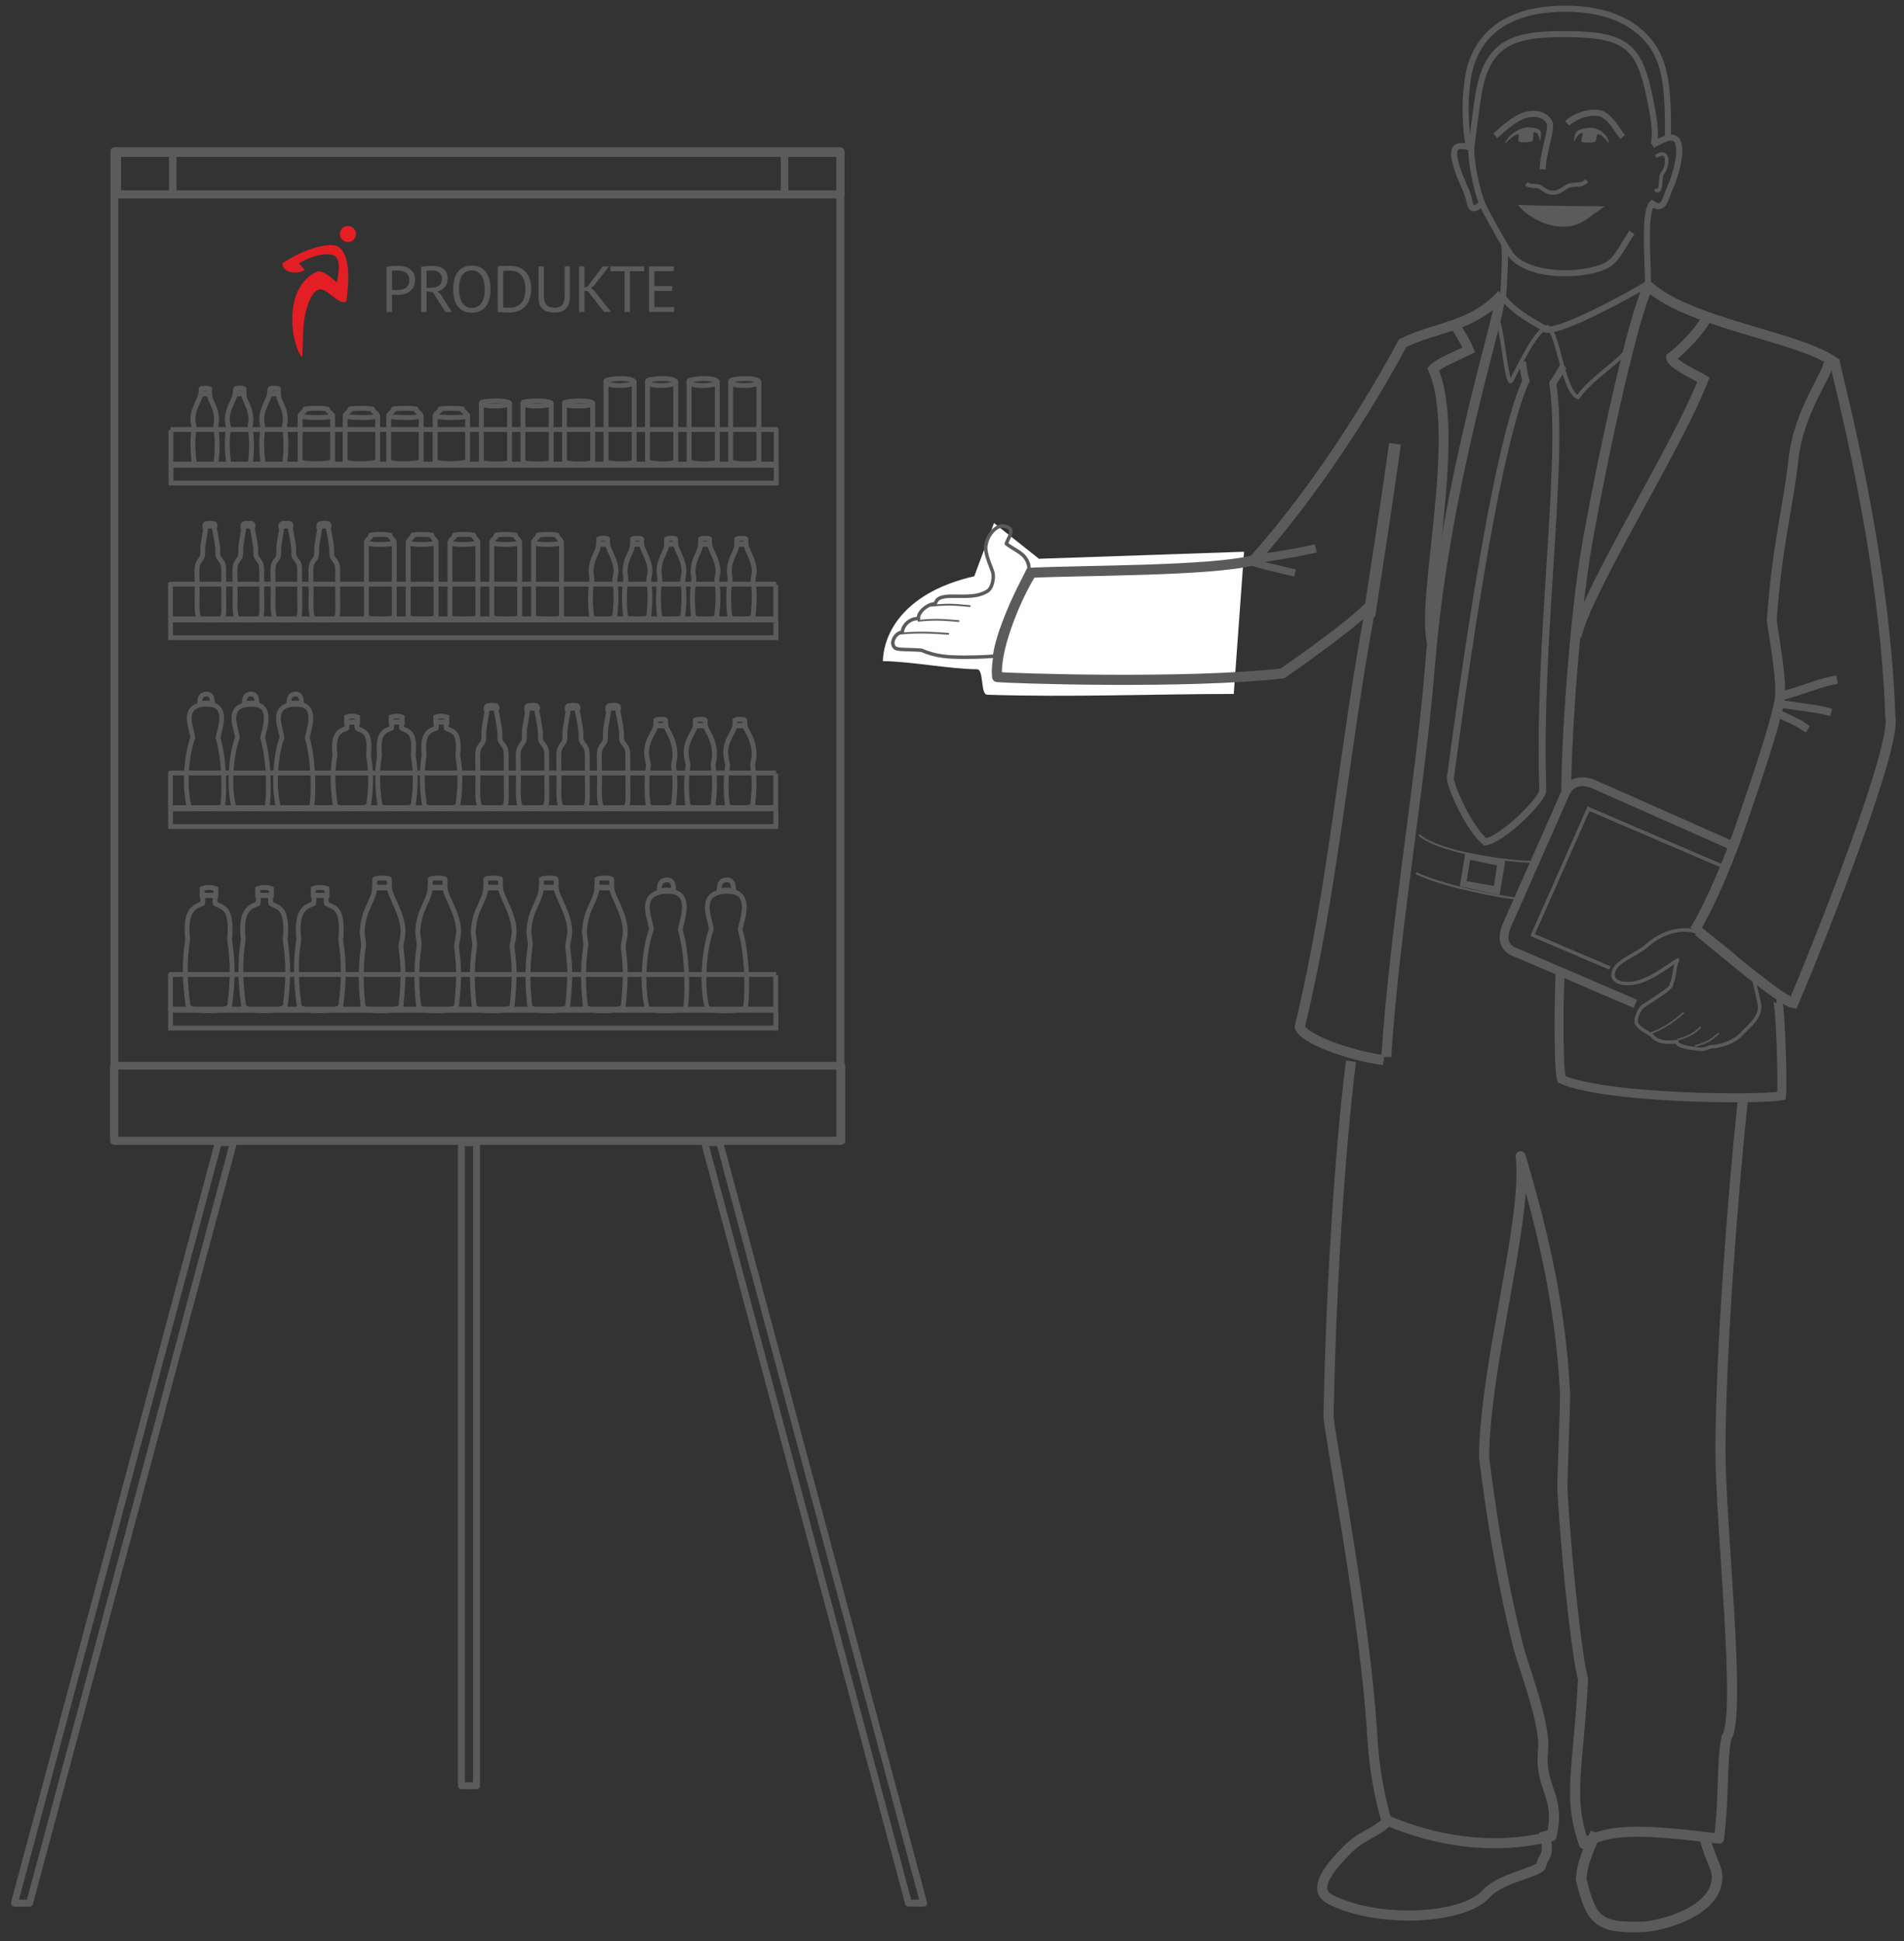 <?xml version="1.0" encoding="UTF-8"?>
<svg width="155px" height="158px" viewBox="0 0 155 158" version="1.1" xmlns="http://www.w3.org/2000/svg" xmlns:xlink="http://www.w3.org/1999/xlink">
    <rect x="0" y="0" width="155" height="158" fill="#333333" stroke="none"/>
    <!-- Generator: Sketch 42 (36781) - http://www.bohemiancoding.com/sketch -->
    <title>Group 2</title>
    <desc>Created with Sketch.</desc>
    <defs></defs>
    <g id="Page-1" stroke="none" stroke-width="1" fill="none" fill-rule="evenodd">
        <g id="Group-2" transform="translate(1, 0)">
            <path d="M78.314,46.901 L79.918,42.571 L83.579,45.478 C89.188,45.287 94.845,45.097 100.276,44.906 L99.436,56.48 C93.09,56.48 86.175,56.762 79.365,56.543 C78.796,56.526 79.115,54.469 78.533,54.469 C76.437,54.469 72.992,53.811 70.872,53.811 C70.955,51.289 72.844,48.15 78.314,46.901" id="Fill-317" fill="#FEFEFE"></path>
            <polyline id="Fill-318" fill="#FEFEFE" points="87.12 45.522 93.039 45.361 93.313 56.212 86.984 56.202 87.12 45.522"></polyline>
            <path d="M118.294,69.385 C119.345,69.563 120.582,69.832 121.556,69.955 L121.08,72.857 L117.837,72.131 L118.294,69.385 Z M118.679,69.979 C119.386,70.099 120.217,70.342 120.873,70.423 L120.622,72.109 L118.39,71.715 L118.679,69.979 L118.679,69.979 Z" id="Fill-319" fill="#5B5B5B"></path>
            <path d="M131.847,18.914 C130.813,20.522 130.504,21.331 129.517,21.723 C127.437,22.55 123.479,22.495 122.044,20.792 C121.662,20.338 119.978,17.313 119.67,16.626 M118.536,11.767 C118.136,9.142 118.389,7.32 118.405,7.128 C118.54,5.519 118.998,4.245 119.844,3.204 C121.42,1.265 124.037,0.645 126.824,0.713 C129.328,0.772 131.966,1.519 133.51,3.714 C134.723,5.485 134.805,7.867 134.786,11.263 M133.523,11.812 C133.575,11.783 134.245,11.417 134.574,11.293 C136.533,10.552 135.465,14.198 134.964,15.257 C134.548,16.138 134.476,17.419 133.312,16.421 M133.411,16.707 C132.889,17.588 133.102,20.394 133.168,23.09 C131.754,23.946 126.358,26.942 124.88,26.843 C124.267,26.4 122.394,25.554 121.364,24.215 C121.442,22.908 121.583,21.07 121.459,19.928" id="Stroke-320" stroke="#5B5B5B" stroke-width="0.495"></path>
            <path d="M118.736,12.038 C118.042,11.784 117.483,11.82 117.4,12.279 C117.245,13.116 118.08,14.892 118.372,15.553 C118.766,16.445 118.538,17.59 119.653,16.537" id="Stroke-321" stroke="#5B5B5B" stroke-width="0.495"></path>
            <path d="M133.802,12.743 C134.89,11.961 134.881,13.54 134.276,14.178 C134.141,14.678 134.256,15.942 133.747,15.4" id="Stroke-322" stroke="#5B5B5B" stroke-width="0.286"></path>
            <path d="M119.821,16.932 C119.16,15.61 118.691,12.756 118.781,12 C119.064,9.646 119.234,8.476 119.357,7.71 C120.08,3.203 122.5,2.72 126.865,2.78 C131.645,2.846 132.523,4.004 133.366,8.264 C133.679,9.843 133.826,10.891 133.625,11.776" id="Stroke-323" stroke="#5B5B5B" stroke-width="0.495" stroke-linejoin="round"></path>
            <path d="M120.728,11.044 C121.004,10.819 122.231,9.647 123.107,9.386 C124.26,9.043 124.884,9.505 125.133,9.939 C125.398,10.501 124.627,12.278 124.582,13.78" id="Stroke-324" stroke="#5B5B5B" stroke-width="0.495"></path>
            <path d="M131.098,11.149 C130.646,10.649 130.323,9.777 129.461,9.296 C129.016,9.048 127.6,9.132 126.579,10.032" id="Stroke-325" stroke="#5B5B5B" stroke-width="0.495"></path>
            <path d="M123.251,14.952 C123.619,15.249 124.145,15.06 124.38,15.23 C125.067,15.731 125.517,15.922 126.412,15.28 C127.077,14.804 127.675,15.282 128.162,14.703" id="Stroke-326" stroke="#5B5B5B" stroke-width="0.333" stroke-linejoin="round"></path>
            <path d="M123.131,10.393 C123.513,10.312 124.188,10.441 124.335,10.57 C124.528,10.739 124.44,11.161 124.389,11.471 C124.367,11.479 124.299,11.104 124.183,10.921 C124.073,10.746 123.911,10.761 123.865,10.769 C123.798,10.78 123.845,11.472 123.752,11.497 C123.304,11.621 122.643,11.618 122.626,11.478 C122.556,11.391 122.716,10.913 122.592,10.927 C122.172,10.975 121.578,11.651 121.526,11.669 C121.575,11.325 122.242,10.583 123.131,10.393" id="Fill-327" fill="#5B5B5B"></path>
            <path d="M128.682,10.412 C128.32,10.349 127.606,10.51 127.422,10.647 C127.18,10.827 127.152,11.247 127.119,11.556 C127.139,11.564 127.31,11.183 127.478,10.993 C127.638,10.812 127.796,10.819 127.84,10.825 C127.903,10.833 127.666,11.531 127.752,11.552 C128.169,11.655 128.835,11.62 128.891,11.479 C128.985,11.387 128.957,10.915 129.077,10.923 C129.487,10.95 129.899,11.603 129.945,11.618 C129.992,11.276 129.525,10.559 128.682,10.412" id="Fill-328" fill="#5B5B5B"></path>
            <path d="M128.788,17.36 C127.738,18.297 126.947,18.481 126.05,18.444 C125.133,18.404 124.085,18.041 122.977,17.127 C124.688,17.337 127.042,17.458 128.788,17.36" id="Fill-329" fill="#5B5B5B"></path>
            <path d="M129.645,16.796 C129.404,16.91 129.087,17.234 128.764,17.39 C127.221,18.011 124.319,17.424 123.094,17.194 C122.788,17.006 122.69,16.758 122.553,16.669 C124.092,16.776 129.475,16.771 129.645,16.796" id="Fill-330" fill="#5B5B5B"></path>
            <path d="M137.158,75.727 C137.425,75.833 143.806,81.403 144.996,81.641 C147.508,75.719 153.425,60.654 152.887,58.299 C152.414,44.701 148.601,30.829 148.371,29.505 C145.487,27.364 136.113,26.303 132.94,23.048" id="Stroke-331" stroke="#5B5B5B" stroke-width="0.823"></path>
            <path d="M111.641,86.286 C108.617,85.854 105.154,84.543 104.808,83.589 C107.607,72.003 108.281,61.668 110.613,49.209 C110.056,49.793 108.836,51.006 103.408,54.809 C95.54,55.696 81.162,55.209 80.18,55.102 C79.928,53.093 81.51,48.978 82.969,46.615 C87.143,46.409 97.611,46.493 101.053,45.596 C106.948,39.02 111.554,31.001 113.186,27.925 C116.113,26.521 118.802,26.651 121.28,23.965" id="Stroke-332" stroke="#5B5B5B" stroke-width="0.823" stroke-linejoin="round"></path>
            <path d="M108.982,86.369 C108.677,88.562 107.456,99.741 107.153,115.247 C107.136,116.124 109.39,127.765 110.352,136.997 C110.516,138.583 110.647,140.098 110.727,141.473 C110.93,144.958 111.678,147.499 111.854,148.133 C119.031,151.205 124.439,149.637 125.301,149.449 C126.101,146.127 124.297,145.609 124.617,142.429 C124.832,140.27 123.05,135.788 122.6,134.011 C120.951,127.505 120.106,120.985 119.815,118.57 C119.895,110.911 123.42,99.086 122.789,94.107 C124.3,99.249 126.003,105.561 126.403,113.321 C126.445,114.133 126.152,120.56 126.198,121.347 C126.607,128.375 127.532,135.774 127.876,136.632 C127.472,144.257 126.596,146.141 127.945,150.075 C129.99,148.688 133.281,148.959 138.944,149.642 C139.393,145.933 139.118,143.65 139.549,141.401 C140.821,139.676 139.03,123.985 139.057,117.879 C139.09,109.915 140.079,97.005 140.886,89.46" id="Stroke-333" stroke="#5B5B5B" stroke-width="0.823" stroke-linejoin="round"></path>
            <path d="M136.939,75.715 C137.659,74.695 139.381,71.016 140.51,67.775 C141.983,63.544 143.458,59.126 143.852,57.09 C144.162,55.49 143.307,51.369 143.238,50.442 C143.661,44.426 144.584,41.184 144.998,37.417 C145.446,33.327 147.871,30.465 147.886,29.389" id="Stroke-334" stroke="#5B5B5B" stroke-width="0.802"></path>
            <path d="M110.47,50.127 C110.579,49.433 111.97,40.461 112.56,36.118" id="Stroke-335" stroke="#5B5B5B" stroke-width="0.967"></path>
            <path d="M126.51,64.364 C126.469,61.605 127.065,50.577 128.271,43.903 C130.026,34.197 132.505,23.81 133.328,23.146" id="Stroke-336" stroke="#5B5B5B" stroke-width="0.802"></path>
            <path d="M143.671,81.314 C143.923,81.372 144.146,87.95 144.027,89.186 C142.292,89.531 129.689,89.441 126.116,87.836 C125.825,86.831 125.911,80.089 126.024,79.115" id="Stroke-337" stroke="#5B5B5B" stroke-width="0.731"></path>
            <path d="M111.854,86.02 C112.553,75.393 114.64,63.838 115.411,54.213 C116.656,38.654 121.553,24.526 121.07,24.173" id="Stroke-338" stroke="#5B5B5B" stroke-width="0.802"></path>
            <path d="M123.607,70.134 C122.695,70.169 116.36,69.552 114.517,67.955" id="Stroke-339" stroke="#5B5B5B" stroke-width="0.155"></path>
            <path d="M122.629,73.148 C121.306,73.056 116.372,72.109 114.279,71.067" id="Stroke-340" stroke="#5B5B5B" stroke-width="0.177"></path>
            <path d="M127.35,51.794 C128.106,48.147 135.56,36.366 137.675,30.891 C137.401,30.716 135.053,29.637 135.034,29.095 C135.496,28.788 137.368,27.114 138.118,25.561" id="Stroke-341" stroke="#5B5B5B" stroke-width="0.802"></path>
            <path d="M115.572,52.323 C114.642,48.717 118.036,35.405 115.66,30.038 C116.002,29.615 117.561,28.973 118.57,28.478 C118.17,27.494 117.748,27.114 117.347,26.139" id="Stroke-342" stroke="#5B5B5B" stroke-width="0.802"></path>
            <path d="M120.849,26.104 C121.183,25.647 121.66,31.642 122.026,30.996 C122.71,29.789 123.933,26.95 124.977,26.614 C125.878,27.112 126.249,31.854 127.454,32.329 C128.537,30.771 130.925,29.395 131.516,28.37" id="Stroke-343" stroke="#5B5B5B" stroke-width="0.321"></path>
            <path d="M122.932,29.47 C123.026,29.901 123.108,30.778 123.228,30.973 C121.467,34.826 119.41,45.818 117.067,63.342 C117.137,64.213 118.666,67.535 119.916,68.522 C121.318,68.337 124.772,64.922 124.597,64.242 C124.169,52.248 126.392,37.229 125.406,31.205 C125.607,30.93 126.013,30.251 126.273,29.794" id="Stroke-344" stroke="#5B5B5B" stroke-width="0.571"></path>
            <path d="M106.117,44.626 C104.455,45.032 102.808,45.256 101.323,45.481" id="Stroke-345" stroke="#5B5B5B" stroke-width="0.683"></path>
            <path d="M148.554,55.31 C146.843,55.632 146.789,55.869 143.646,56.759" id="Stroke-346" stroke="#5B5B5B" stroke-width="0.695"></path>
            <path d="M148.073,57.987 C146.673,57.611 146.555,57.694 143.891,57.279" id="Stroke-347" stroke="#5B5B5B" stroke-width="0.63"></path>
            <path d="M146.168,59.357 C144.938,58.591 146.261,59.279 143.83,58.108" id="Stroke-348" stroke="#5B5B5B" stroke-width="0.63"></path>
            <path d="M104.43,46.639 C103.377,46.401 101.277,45.888 101.031,45.772" id="Stroke-349" stroke="#5B5B5B" stroke-width="0.593"></path>
            <path d="M136.064,82.403 C135.429,83.02 134.292,83.809 133.392,84.078 M137.47,83.575 C136.835,84.192 136.452,84.359 135.552,84.627 M138.916,84.086 C138.28,84.704 137.897,84.871 136.997,85.139" id="Stroke-350" stroke="#5B5B5B" stroke-width="0.136"></path>
            <path d="M80.644,42.808 C81.834,42.949 81.044,43.779 80.923,44.253 C81.449,44.677 82.093,44.915 82.429,45.349 C82.772,45.792 82.799,46.233 82.736,46.309 C82.483,46.873 80.291,50.882 79.965,53.404 C79.765,53.416 78.878,53.493 77.536,53.49 C76.202,53.486 75.232,53.446 74.013,52.923 C73.013,52.843 72.141,52.904 71.894,52.756 C71.362,52.364 71.935,51.454 72.446,51.463 C72.521,50.753 73.225,50.296 73.777,50.349 C73.692,49.802 74.593,49.108 75.138,49.149 C75.229,48.701 75.624,48.605 75.953,48.558 C76.861,48.426 78.258,48.746 79.278,48.172 C79.835,47.92 79.909,46.989 79.837,46.651 C79.747,46.229 79.136,45.1 79.263,44.368 C79.442,43.334 80.223,42.759 80.644,42.808 Z" id="Stroke-351" stroke="#5B5B5B" stroke-width="0.283" stroke-linejoin="round"></path>
            <path d="M76.255,51.59 C75.309,51.529 73.855,51.4 72.119,51.585" id="Stroke-352" stroke="#5B5B5B" stroke-width="0.143"></path>
            <path d="M77.088,50.553 C76.228,50.49 75.287,50.349 73.711,50.53" id="Stroke-353" stroke="#5B5B5B" stroke-width="0.136"></path>
            <path d="M78.001,49.332 C77.055,49.27 76.516,49.12 74.78,49.304" id="Stroke-354" stroke="#5B5B5B" stroke-width="0.143"></path>
            <path d="M128.907,149.15 C127.98,151.323 127.798,151.893 127.717,152.952 C128.524,156.215 129.003,156.97 132.767,156.823 C134.044,156.774 138.636,155.696 138.782,152.9 C138.831,151.961 138.335,151.701 137.736,149.403" id="Stroke-355" stroke="#5B5B5B" stroke-width="0.864" stroke-linejoin="round"></path>
            <path d="M111.934,148.279 C110.827,149.247 109.869,149.382 108.767,150.462 C105.542,153.622 106.723,154.327 107.531,154.706 C111.569,156.598 118.209,156.13 119.978,154.145 C121.189,152.785 124.372,152.379 124.475,151.807 C124.63,150.928 125.263,151.237 124.691,149.046" id="Stroke-356" stroke="#5B5B5B" stroke-width="0.823" stroke-linejoin="round"></path>
            <path d="M132.135,81.703 L122.529,77.579 C121.637,77.282 121.155,76.69 121.63,75.406 L126.49,64.416 C126.932,63.657 127.644,63.453 128.614,63.771 L139.921,68.783" id="Stroke-357" stroke="#5B5B5B" stroke-width="0.716" stroke-linejoin="round"></path>
            <polyline id="Stroke-358" stroke="#5B5B5B" stroke-width="0.283" points="130.054 78.783 123.769 76.101 128.315 65.823 139.351 70.557"></polyline>
            <path d="M137.254,75.945 C139.87,77.075 140.765,78.513 141.764,79.492 C141.773,79.89 142.09,80.966 142.227,81.739 C142.405,82.75 141.419,83.468 140.76,84.174 C140.198,84.777 139.154,85.178 138.226,85.199 C137.735,85.402 137.658,85.436 137.254,85.385 C136.695,85.313 135.541,85.203 135.497,84.79 C134.908,84.843 133.961,84.936 133.467,84.252 C133.139,84.026 132.649,83.853 132.284,83.392 C132.051,83.099 132.309,82.44 132.618,82.023 C132.82,81.752 135.317,80.404 135.052,80.085 C135.31,79.769 135.299,78.551 135.582,78.14 C135.031,78.406 133.526,79.72 132.098,79.994 C131.186,80.169 129.847,79.963 130.472,78.818 C130.927,78.084 132.314,77.634 133.043,76.98 C134.7,75.493 136.598,75.51 137.254,75.945 Z" id="Stroke-359" stroke="#5B5B5B" stroke-width="0.283" stroke-linejoin="round"></path>
            <path d="M21.994,21.422 C24.101,20.033 26.028,19.742 26.53,20.067 C27.323,20.602 27.539,22.146 27.198,24.497 C26.88,24.862 26.173,24.152 25.634,23.769 C25.006,23.324 24.35,23.424 23.837,25.619 C23.662,26.364 23.689,27.415 23.605,29.05 C22.837,28.463 21.811,23.502 24.802,22.108 C25.307,22.013 25.788,22.437 26.431,22.993 C26.602,21.952 26.77,20.958 26.059,20.748 C25.646,20.626 24.698,20.648 23.336,21.425 C23.636,21.736 23.675,21.847 23.818,21.967 C23.137,22.386 21.967,22.171 21.994,21.422" id="Fill-360" fill="#E31E24"></path>
            <path d="M27.323,18.391 C27.685,18.391 27.978,18.685 27.978,19.048 C27.978,19.409 27.685,19.703 27.323,19.703 C26.96,19.703 26.667,19.409 26.667,19.048 C26.667,18.685 26.96,18.391 27.323,18.391" id="Fill-361" fill="#E31E24"></path>
            <path d="M30.47,21.718 C30.605,21.685 30.749,21.664 30.905,21.654 C31.061,21.643 31.214,21.638 31.366,21.638 C31.529,21.638 31.694,21.654 31.862,21.685 C32.029,21.718 32.182,21.775 32.32,21.86 C32.457,21.945 32.57,22.061 32.657,22.21 C32.743,22.359 32.787,22.547 32.787,22.777 C32.787,23.003 32.746,23.194 32.664,23.349 C32.583,23.505 32.476,23.631 32.341,23.728 C32.207,23.826 32.053,23.895 31.88,23.938 C31.707,23.98 31.529,24.002 31.344,24.002 L31.257,24.002 C31.217,24.002 31.174,24.001 31.131,23.999 C31.086,23.998 31.042,23.995 31,23.991 C30.958,23.988 30.928,23.985 30.91,23.98 L30.91,25.39 L30.47,25.39 L30.47,21.718 Z M31.377,22.02 C31.285,22.02 31.196,22.021 31.111,22.025 C31.027,22.029 30.959,22.037 30.91,22.051 L30.91,23.588 C30.928,23.596 30.956,23.6 30.995,23.602 C31.033,23.604 31.075,23.605 31.116,23.607 C31.159,23.609 31.199,23.61 31.239,23.61 L31.323,23.61 C31.444,23.61 31.563,23.598 31.682,23.575 C31.8,23.552 31.906,23.51 32.002,23.451 C32.098,23.39 32.174,23.306 32.233,23.195 C32.291,23.086 32.32,22.946 32.32,22.777 C32.32,22.632 32.292,22.512 32.238,22.415 C32.183,22.317 32.111,22.239 32.021,22.181 C31.931,22.123 31.828,22.081 31.716,22.056 C31.603,22.032 31.49,22.02 31.377,22.02 L31.377,22.02 Z" id="Fill-362" fill="#5B5B5B"></path>
            <path d="M33.281,21.718 C33.416,21.692 33.57,21.673 33.745,21.659 C33.92,21.645 34.08,21.638 34.224,21.638 C34.387,21.638 34.542,21.655 34.689,21.69 C34.835,21.726 34.964,21.785 35.075,21.866 C35.186,21.947 35.276,22.053 35.343,22.184 C35.41,22.314 35.444,22.473 35.444,22.661 C35.444,22.95 35.365,23.185 35.205,23.366 C35.046,23.546 34.845,23.665 34.601,23.726 L34.855,23.922 L35.778,25.39 L35.263,25.39 L34.24,23.79 L33.721,23.71 L33.721,25.39 L33.281,25.39 L33.281,21.718 Z M34.235,22.02 L34.092,22.02 C34.043,22.02 33.995,22.021 33.948,22.025 C33.903,22.029 33.859,22.032 33.819,22.035 C33.778,22.039 33.746,22.044 33.721,22.051 L33.721,23.418 L34.134,23.418 C34.378,23.418 34.58,23.359 34.739,23.238 C34.898,23.119 34.978,22.931 34.978,22.677 C34.978,22.485 34.912,22.328 34.781,22.205 C34.65,22.081 34.468,22.02 34.235,22.02 L34.235,22.02 Z" id="Fill-363" fill="#5B5B5B"></path>
            <path d="M35.896,23.536 C35.896,22.917 36.027,22.443 36.288,22.112 C36.55,21.781 36.922,21.616 37.407,21.616 C37.668,21.616 37.894,21.662 38.085,21.754 C38.276,21.846 38.434,21.976 38.559,22.144 C38.685,22.311 38.777,22.513 38.838,22.748 C38.898,22.983 38.928,23.245 38.928,23.536 C38.928,24.154 38.796,24.628 38.533,24.958 C38.27,25.289 37.894,25.454 37.407,25.454 C37.148,25.454 36.924,25.409 36.736,25.317 C36.547,25.224 36.39,25.095 36.264,24.927 C36.138,24.758 36.046,24.558 35.986,24.322 C35.926,24.088 35.896,23.826 35.896,23.536 Z M36.362,23.536 C36.362,23.74 36.382,23.935 36.423,24.118 C36.464,24.302 36.526,24.464 36.611,24.603 C36.696,24.743 36.805,24.854 36.938,24.938 C37.07,25.021 37.226,25.061 37.407,25.061 C37.735,25.061 37.993,24.938 38.18,24.689 C38.368,24.439 38.461,24.054 38.461,23.536 C38.461,23.333 38.441,23.14 38.4,22.954 C38.36,22.769 38.296,22.607 38.21,22.467 C38.123,22.327 38.013,22.216 37.881,22.133 C37.748,22.05 37.59,22.008 37.407,22.008 C37.081,22.008 36.826,22.133 36.641,22.382 C36.454,22.631 36.362,23.015 36.362,23.536 L36.362,23.536 Z" id="Fill-364" fill="#5B5B5B"></path>
            <path d="M39.522,21.68 C39.59,21.669 39.665,21.662 39.748,21.656 C39.831,21.651 39.918,21.647 40.008,21.646 C40.098,21.644 40.186,21.642 40.273,21.641 C40.359,21.639 40.44,21.638 40.514,21.638 C40.811,21.638 41.068,21.683 41.285,21.775 C41.503,21.868 41.682,21.995 41.823,22.159 C41.965,22.324 42.07,22.521 42.139,22.751 C42.208,22.981 42.242,23.233 42.242,23.508 C42.242,23.76 42.21,24.001 42.144,24.232 C42.078,24.464 41.975,24.668 41.834,24.848 C41.692,25.026 41.509,25.169 41.283,25.276 C41.057,25.384 40.783,25.438 40.461,25.438 C40.405,25.438 40.331,25.437 40.242,25.435 C40.15,25.434 40.058,25.43 39.963,25.425 C39.867,25.42 39.779,25.415 39.698,25.412 C39.617,25.409 39.558,25.403 39.522,25.396 L39.522,21.68 Z M40.524,22.03 L40.373,22.03 C40.319,22.03 40.265,22.032 40.212,22.035 C40.159,22.039 40.11,22.042 40.066,22.046 C40.022,22.049 39.987,22.053 39.963,22.056 L39.963,25.025 C39.98,25.028 40.014,25.031 40.063,25.033 C40.113,25.034 40.165,25.036 40.217,25.038 C40.27,25.04 40.322,25.042 40.371,25.043 C40.42,25.045 40.454,25.046 40.472,25.046 C40.719,25.046 40.926,25.004 41.094,24.918 C41.263,24.834 41.396,24.72 41.498,24.577 C41.598,24.433 41.67,24.269 41.712,24.084 C41.754,23.898 41.775,23.707 41.775,23.508 C41.775,23.335 41.756,23.161 41.717,22.987 C41.679,22.812 41.611,22.654 41.516,22.513 C41.421,22.371 41.292,22.256 41.132,22.164 C40.971,22.075 40.768,22.03 40.524,22.03 L40.524,22.03 Z" id="Fill-365" fill="#5B5B5B"></path>
            <path d="M44.968,21.68 L45.392,21.68 L45.392,24.156 C45.392,24.378 45.363,24.571 45.304,24.733 C45.246,24.896 45.163,25.029 45.055,25.133 C44.948,25.237 44.818,25.314 44.666,25.364 C44.514,25.414 44.346,25.438 44.162,25.438 C43.724,25.438 43.394,25.339 43.171,25.141 C42.948,24.944 42.837,24.643 42.837,24.24 L42.837,21.68 L43.277,21.68 L43.277,24.033 C43.277,24.221 43.296,24.379 43.333,24.508 C43.369,24.637 43.425,24.741 43.5,24.82 C43.574,24.9 43.666,24.958 43.778,24.992 C43.889,25.028 44.019,25.046 44.168,25.046 C44.453,25.046 44.659,24.967 44.782,24.81 C44.906,24.653 44.968,24.394 44.968,24.033 L44.968,21.68" id="Fill-366" fill="#5B5B5B"></path>
            <polyline id="Fill-367" fill="#5B5B5B" points="46.83 23.674 46.58 23.674 46.58 25.39 46.141 25.39 46.141 21.68 46.58 21.68 46.58 23.408 46.819 23.333 48.065 21.68 48.574 21.68 47.333 23.276 47.111 23.451 47.381 23.662 48.738 25.39 48.182 25.39 46.83 23.674"></polyline>
            <polyline id="Fill-368" fill="#5B5B5B" points="51.443 22.072 50.288 22.072 50.288 25.39 49.847 25.39 49.847 22.072 48.691 22.072 48.691 21.68 51.443 21.68 51.443 22.072"></polyline>
            <polyline id="Fill-369" fill="#5B5B5B" points="51.836 21.68 53.856 21.68 53.856 22.072 52.276 22.072 52.276 23.286 53.723 23.286 53.723 23.679 52.276 23.679 52.276 24.998 53.882 24.998 53.882 25.39 51.836 25.39 51.836 21.68"></polyline>
            <polyline id="Stroke-370" stroke="#5B5B5B" stroke-width="0.396" points="62.16 82.25 62.16 83.669 12.883 83.669 12.883 82.226 62.194 82.226"></polyline>
            <polyline id="Stroke-371" stroke="#5B5B5B" stroke-width="0.394" stroke-linejoin="round" points="62.152 79.361 62.152 82.131 12.877 82.131 12.877 79.313 62.187 79.313"></polyline>
            <path d="M52.677,72.615 C53.064,72.522 53.453,72.535 53.842,72.59 C55.339,72.908 54.464,75.056 54.376,75.667 C54.912,77.471 55.026,80.343 54.81,82.043 C54.493,82.285 52.492,82.393 51.7,82.088 C51.209,80.33 51.419,77.291 52.027,75.658 C52.027,75.017 50.966,73.026 52.677,72.615 Z M57.555,72.615 C57.944,72.522 58.332,72.535 58.721,72.59 C60.218,72.908 59.343,75.056 59.255,75.667 C59.791,77.471 59.906,80.343 59.689,82.043 C59.372,82.285 57.372,82.393 56.58,82.088 C56.088,80.33 56.297,77.291 56.906,75.658 C56.906,75.017 55.845,73.027 57.555,72.615 Z" id="Stroke-372" stroke="#5B5B5B" stroke-width="0.385"></path>
            <path d="M28.554,81.891 C28.739,82.468 31.591,82.312 31.64,81.891 C31.931,79.17 31.782,78.324 31.641,77.081 C31.645,76.673 31.822,76.336 31.804,75.687 C31.756,74.329 30.779,73.016 30.677,72.208 L29.499,72.208 C29.47,73.312 28.592,73.954 28.495,75.692 C28.446,76.098 28.602,76.454 28.593,76.972 C28.431,78.157 28.293,79.54 28.554,81.891 Z M33.078,81.891 C33.263,82.468 36.114,82.312 36.165,81.891 C36.455,79.17 36.305,78.324 36.166,77.081 C36.168,76.673 36.345,76.336 36.328,75.687 C36.279,74.329 35.303,73.016 35.201,72.208 L34.023,72.208 C33.993,73.312 33.116,73.954 33.019,75.692 C32.969,76.098 33.127,76.454 33.117,76.972 C32.955,78.157 32.817,79.54 33.078,81.891 Z M37.602,81.891 C37.787,82.468 40.638,82.312 40.688,81.891 C40.978,79.17 40.829,78.324 40.69,77.081 C40.692,76.673 40.869,76.336 40.851,75.687 C40.803,74.329 39.827,73.016 39.724,72.208 L38.548,72.208 C38.517,73.312 37.64,73.954 37.542,75.692 C37.493,76.098 37.651,76.454 37.64,76.972 C37.478,78.157 37.341,79.54 37.602,81.891 Z M42.126,81.891 C42.31,82.468 45.162,82.312 45.212,81.891 C45.502,79.17 45.353,78.324 45.213,77.081 C45.216,76.673 45.394,76.336 45.375,75.687 C45.328,74.329 44.351,73.016 44.248,72.208 L43.072,72.208 C43.041,73.312 42.164,73.954 42.066,75.692 C42.017,76.098 42.175,76.454 42.165,76.972 C42.002,78.157 41.864,79.54 42.126,81.891 Z M46.649,81.891 C46.834,82.468 49.686,82.312 49.736,81.891 C50.026,79.17 49.877,78.324 49.737,77.081 C49.74,76.673 49.918,76.336 49.899,75.687 C49.852,74.329 48.875,73.016 48.772,72.208 L47.595,72.208 C47.565,73.312 46.688,73.954 46.59,75.692 C46.541,76.098 46.698,76.454 46.689,76.972 C46.526,78.157 46.388,79.54 46.649,81.891 Z" id="Stroke-373" stroke="#5B5B5B" stroke-width="0.396"></path>
            <path d="M15.483,73.541 C15.525,73.525 15.508,72.93 15.513,72.881 C15.583,72.873 16.504,72.888 16.504,72.875 C16.514,73.14 16.49,73.487 16.514,73.54 C17.161,73.914 17.935,73.798 17.689,76.519 C17.987,78.303 17.947,80.088 17.691,81.871 C17.543,82.395 14.372,82.409 14.308,81.855 C14.051,80.053 13.983,78.254 14.28,76.453 C14.019,74.048 14.817,73.811 15.483,73.541 Z M24.531,73.541 C24.573,73.525 24.555,72.93 24.56,72.881 C24.631,72.873 25.553,72.888 25.552,72.875 C25.562,73.14 25.538,73.487 25.563,73.54 C26.21,73.914 26.983,73.798 26.738,76.519 C27.035,78.303 26.996,80.088 26.739,81.871 C26.592,82.395 23.421,82.409 23.356,81.855 C23.099,80.053 23.032,78.254 23.329,76.453 C23.067,74.048 23.866,73.811 24.531,73.541 Z M20.007,73.541 C20.048,73.525 20.031,72.93 20.036,72.881 C20.107,72.873 21.028,72.888 21.028,72.875 C21.037,73.14 21.013,73.487 21.038,73.54 C21.685,73.914 22.459,73.798 22.214,76.519 C22.512,78.303 22.471,80.088 22.216,81.871 C22.068,82.395 18.897,82.409 18.831,81.855 C18.576,80.053 18.507,78.254 18.804,76.453 C18.544,74.048 19.342,73.811 20.007,73.541 Z" id="Stroke-374" stroke="#5B5B5B" stroke-width="0.391"></path>
            <polyline id="Stroke-375" stroke="#5B5B5B" stroke-width="0.396" points="62.16 50.484 62.16 51.903 12.883 51.903 12.883 50.459 62.193 50.459"></polyline>
            <polyline id="Stroke-376" stroke="#5B5B5B" stroke-width="0.394" stroke-linejoin="round" points="62.152 47.594 62.152 50.364 12.877 50.364 12.877 47.546 62.187 47.546"></polyline>
            <path d="M15.743,42.846 L15.701,42.843 L15.694,42.835 L15.675,42.836 C15.675,42.836 15.669,42.644 15.801,42.614 C15.801,42.614 16.143,42.558 16.411,42.614 C16.411,42.614 16.495,42.62 16.517,42.795 C16.517,42.795 16.524,42.807 16.501,42.819 L16.451,42.832 C16.451,42.832 16.425,42.845 16.451,42.86 C16.451,42.86 16.511,42.91 16.464,42.974 C16.464,42.974 16.446,42.991 16.452,43.037 C16.452,43.037 16.494,43.216 16.535,43.432 C16.595,43.748 16.662,44.138 16.662,44.138 C16.662,44.138 16.716,44.493 16.726,44.651 C16.726,44.651 16.734,44.797 16.733,44.842 C16.733,44.842 16.711,45.157 16.768,45.293 C16.768,45.293 16.801,45.367 16.856,45.449 C16.856,45.449 17.023,45.659 17.054,45.713 C17.054,45.713 17.208,45.908 17.21,46.339 L17.22,49.679 C17.22,49.679 17.23,50.226 17.044,50.336 C17.044,50.336 16.928,50.455 16.324,50.468 C16.324,50.468 15.822,50.513 15.323,50.387 C14.942,50.321 15.056,48.739 15.052,48.432 L15.043,47.296 L15.031,46.547 C15.031,46.547 15.022,46.074 15.112,45.893 C15.112,45.893 15.214,45.655 15.366,45.483 C15.366,45.483 15.456,45.386 15.474,45.257 C15.474,45.257 15.52,45.033 15.505,44.869 C15.505,44.869 15.48,44.53 15.567,44.11 L15.685,43.393 C15.685,43.393 15.743,43.09 15.742,43.037 C15.742,43.037 15.75,43.003 15.721,42.995 C15.721,42.995 15.661,42.93 15.723,42.89 C15.723,42.89 15.752,42.869 15.743,42.846 Z" id="Stroke-377" stroke="#5B5B5B" stroke-width="0.396"></path>
            <path d="M16.471,42.819 C16.121,42.802 15.71,42.83 15.691,42.832" id="Stroke-378" stroke="#5B5B5B" stroke-width="0.398"></path>
            <path d="M18.836,42.845 L18.794,42.842 L18.787,42.835 L18.767,42.836 C18.767,42.836 18.762,42.644 18.893,42.614 C18.893,42.614 19.236,42.558 19.504,42.614 C19.504,42.614 19.588,42.62 19.61,42.795 C19.61,42.795 19.616,42.807 19.594,42.819 L19.543,42.832 C19.543,42.832 19.517,42.845 19.542,42.859 C19.542,42.859 19.603,42.911 19.557,42.973 C19.557,42.973 19.538,42.991 19.545,43.037 C19.545,43.037 19.586,43.216 19.627,43.432 C19.688,43.747 19.755,44.138 19.755,44.138 C19.755,44.138 19.809,44.493 19.818,44.651 C19.818,44.651 19.826,44.796 19.826,44.842 C19.826,44.842 19.803,45.158 19.86,45.293 C19.86,45.293 19.894,45.367 19.949,45.449 C19.949,45.449 20.116,45.659 20.146,45.713 C20.146,45.713 20.301,45.908 20.302,46.338 L20.312,49.679 C20.312,49.679 20.322,50.227 20.136,50.337 C20.136,50.337 20.021,50.455 19.415,50.468 C19.415,50.468 18.914,50.513 18.416,50.386 C18.035,50.321 18.149,48.739 18.145,48.432 L18.135,47.296 L18.124,46.547 C18.124,46.547 18.114,46.074 18.205,45.893 C18.205,45.893 18.306,45.655 18.459,45.483 C18.459,45.483 18.549,45.386 18.566,45.257 C18.566,45.257 18.612,45.033 18.597,44.869 C18.597,44.869 18.573,44.53 18.66,44.11 L18.778,43.393 C18.778,43.393 18.836,43.09 18.834,43.037 C18.834,43.037 18.842,43.002 18.813,42.995 C18.813,42.995 18.754,42.93 18.816,42.89 C18.816,42.89 18.844,42.87 18.836,42.845 Z" id="Stroke-379" stroke="#5B5B5B" stroke-width="0.396"></path>
            <path d="M19.563,42.819 C19.213,42.802 18.802,42.83 18.784,42.832" id="Stroke-380" stroke="#5B5B5B" stroke-width="0.398"></path>
            <path d="M21.928,42.845 L21.886,42.842 L21.879,42.836 L21.86,42.836 C21.86,42.836 21.854,42.643 21.986,42.614 C21.986,42.614 22.328,42.558 22.596,42.614 C22.596,42.614 22.68,42.619 22.702,42.794 C22.702,42.794 22.709,42.807 22.687,42.819 L22.636,42.832 C22.636,42.832 22.609,42.846 22.635,42.859 C22.635,42.859 22.695,42.911 22.648,42.973 C22.648,42.973 22.63,42.991 22.637,43.038 C22.637,43.038 22.679,43.216 22.72,43.432 C22.781,43.747 22.847,44.138 22.847,44.138 C22.847,44.138 22.901,44.493 22.91,44.652 C22.91,44.652 22.918,44.796 22.918,44.841 C22.918,44.841 22.896,45.158 22.953,45.293 C22.953,45.293 22.987,45.367 23.04,45.449 C23.04,45.449 23.208,45.659 23.238,45.714 C23.238,45.714 23.393,45.908 23.394,46.338 L23.405,49.679 C23.405,49.679 23.414,50.226 23.229,50.337 C23.229,50.337 23.114,50.455 22.508,50.468 C22.508,50.468 22.006,50.514 21.508,50.386 C21.127,50.32 21.241,48.739 21.237,48.432 L21.227,47.295 L21.216,46.548 C21.216,46.548 21.205,46.074 21.296,45.893 C21.296,45.893 21.399,45.655 21.552,45.483 C21.552,45.483 21.641,45.387 21.659,45.257 C21.659,45.257 21.705,45.033 21.69,44.869 C21.69,44.869 21.665,44.53 21.752,44.11 L21.871,43.393 C21.871,43.393 21.928,43.09 21.926,43.038 C21.926,43.038 21.935,43.002 21.906,42.995 C21.906,42.995 21.847,42.93 21.908,42.89 C21.908,42.89 21.936,42.869 21.928,42.845 Z" id="Stroke-381" stroke="#5B5B5B" stroke-width="0.396"></path>
            <path d="M22.655,42.819 C22.305,42.802 21.895,42.83 21.876,42.832" id="Stroke-382" stroke="#5B5B5B" stroke-width="0.398"></path>
            <path d="M25.021,42.845 L24.978,42.842 L24.971,42.835 L24.953,42.836 C24.953,42.836 24.946,42.643 25.079,42.614 C25.079,42.614 25.421,42.558 25.689,42.614 C25.689,42.614 25.773,42.619 25.795,42.794 C25.795,42.794 25.801,42.807 25.779,42.819 L25.728,42.832 C25.728,42.832 25.702,42.846 25.727,42.859 C25.727,42.859 25.788,42.91 25.741,42.974 C25.741,42.974 25.723,42.991 25.729,43.037 C25.729,43.037 25.771,43.215 25.812,43.433 C25.873,43.747 25.94,44.138 25.94,44.138 C25.94,44.138 25.993,44.493 26.003,44.652 C26.003,44.652 26.011,44.796 26.01,44.841 C26.01,44.841 25.988,45.158 26.046,45.293 C26.046,45.293 26.079,45.367 26.132,45.449 C26.132,45.449 26.3,45.66 26.331,45.714 C26.331,45.714 26.486,45.908 26.487,46.338 L26.498,49.679 C26.498,49.679 26.507,50.226 26.321,50.337 C26.321,50.337 26.205,50.455 25.6,50.468 C25.6,50.468 25.099,50.513 24.601,50.386 C24.216,50.355 24.333,48.721 24.329,48.432 L24.319,47.295 L24.308,46.547 C24.308,46.547 24.298,46.073 24.389,45.893 C24.389,45.893 24.491,45.656 24.643,45.484 C24.643,45.484 24.734,45.387 24.751,45.257 C24.751,45.257 24.797,45.034 24.783,44.869 C24.783,44.869 24.758,44.53 24.845,44.11 L24.963,43.393 C24.963,43.393 25.02,43.091 25.018,43.037 C25.018,43.037 25.027,43.003 24.999,42.995 C24.999,42.995 24.939,42.93 25.001,42.89 C25.001,42.89 25.029,42.869 25.021,42.845 Z" id="Stroke-383" stroke="#5B5B5B" stroke-width="0.396"></path>
            <path d="M25.748,42.819 C25.398,42.802 24.987,42.83 24.968,42.832" id="Stroke-384" stroke="#5B5B5B" stroke-width="0.398"></path>
            <path d="M28.825,44.098 C28.911,43.939 29.028,43.813 29.158,43.704 C29.191,43.701 29.158,43.549 29.192,43.546 C29.496,43.484 30.249,43.457 30.756,43.555 C30.774,43.553 30.738,43.701 30.786,43.704 C30.88,43.805 31.016,43.931 31.096,44.098 L31.096,50.197 C31.059,50.483 28.878,50.469 28.825,50.197 L28.825,44.098 Z" id="Stroke-385" stroke="#5B5B5B" stroke-width="0.397" stroke-linejoin="round"></path>
            <path d="M31.089,44.153 C30.976,44.347 28.913,44.406 28.811,44.117" id="Stroke-386" stroke="#5B5B5B" stroke-width="0.394"></path>
            <path d="M32.228,44.098 C32.315,43.939 32.43,43.813 32.561,43.704 C32.594,43.701 32.561,43.549 32.594,43.546 C32.899,43.484 33.652,43.457 34.158,43.555 C34.177,43.553 34.14,43.701 34.19,43.704 C34.283,43.805 34.418,43.931 34.498,44.098 L34.498,50.197 C34.461,50.483 32.28,50.469 32.228,50.197 L32.228,44.098 Z" id="Stroke-387" stroke="#5B5B5B" stroke-width="0.397" stroke-linejoin="round"></path>
            <path d="M34.491,44.153 C34.378,44.347 32.316,44.406 32.214,44.117" id="Stroke-388" stroke="#5B5B5B" stroke-width="0.394"></path>
            <path d="M35.631,44.098 C35.717,43.939 35.832,43.813 35.964,43.704 C35.997,43.701 35.964,43.549 35.998,43.546 C36.301,43.484 37.055,43.457 37.561,43.555 C37.58,43.553 37.543,43.701 37.592,43.704 C37.685,43.805 37.822,43.931 37.902,44.098 L37.902,50.197 C37.864,50.483 35.684,50.469 35.631,50.197 L35.631,44.098 Z" id="Stroke-389" stroke="#5B5B5B" stroke-width="0.397" stroke-linejoin="round"></path>
            <path d="M37.895,44.153 C37.781,44.347 35.718,44.406 35.617,44.117" id="Stroke-390" stroke="#5B5B5B" stroke-width="0.394"></path>
            <path d="M39.033,44.098 C39.12,43.939 39.236,43.813 39.366,43.704 C39.4,43.701 39.366,43.549 39.4,43.546 C39.704,43.484 40.457,43.457 40.964,43.555 C40.982,43.553 40.946,43.701 40.994,43.704 C41.088,43.805 41.224,43.931 41.304,44.098 L41.304,50.197 C41.267,50.483 39.086,50.469 39.033,50.197 L39.033,44.098 Z" id="Stroke-391" stroke="#5B5B5B" stroke-width="0.397" stroke-linejoin="round"></path>
            <path d="M41.296,44.153 C41.183,44.347 39.121,44.406 39.019,44.117" id="Stroke-392" stroke="#5B5B5B" stroke-width="0.394"></path>
            <path d="M42.436,44.098 C42.522,43.939 42.638,43.813 42.769,43.704 C42.801,43.701 42.769,43.549 42.802,43.546 C43.106,43.484 43.86,43.457 44.366,43.555 C44.384,43.553 44.348,43.701 44.397,43.704 C44.491,43.805 44.626,43.931 44.707,44.098 L44.707,50.197 C44.669,50.483 42.488,50.469 42.436,50.197 L42.436,44.098 Z" id="Stroke-393" stroke="#5B5B5B" stroke-width="0.397" stroke-linejoin="round"></path>
            <path d="M44.699,44.153 C44.585,44.347 42.523,44.406 42.421,44.117" id="Stroke-394" stroke="#5B5B5B" stroke-width="0.394"></path>
            <path d="M47.734,43.863 C47.849,43.777 48.437,43.792 48.467,43.863 L48.467,44.298 L47.734,44.298 L47.734,43.863 Z" id="Stroke-395" stroke="#5B5B5B" stroke-width="0.394"></path>
            <path d="M47.159,50.186 C47.272,50.539 49.016,50.444 49.046,50.186 C49.224,48.521 49.133,48.005 49.047,47.244 C49.048,46.995 49.158,46.789 49.147,46.391 C49.117,45.561 48.52,44.758 48.457,44.264 L47.737,44.264 C47.719,44.94 47.182,45.331 47.122,46.395 C47.092,46.643 47.188,46.861 47.182,47.178 C47.083,47.902 46.998,48.749 47.159,50.186 Z" id="Stroke-396" stroke="#5B5B5B" stroke-width="0.396"></path>
            <path d="M50.501,43.863 C50.616,43.777 51.204,43.792 51.235,43.863 L51.235,44.298 L50.501,44.298 L50.501,43.863 Z" id="Stroke-397" stroke="#5B5B5B" stroke-width="0.394"></path>
            <path d="M49.926,50.186 C50.039,50.539 51.783,50.444 51.814,50.186 C51.992,48.521 51.9,48.005 51.814,47.244 C51.816,46.995 51.925,46.789 51.914,46.391 C51.884,45.561 51.287,44.758 51.224,44.264 L50.504,44.264 C50.485,44.94 49.949,45.331 49.889,46.395 C49.86,46.643 49.955,46.861 49.949,47.178 C49.851,47.902 49.765,48.749 49.926,50.186 Z" id="Stroke-398" stroke="#5B5B5B" stroke-width="0.396"></path>
            <path d="M53.268,43.863 C53.383,43.777 53.971,43.792 54.003,43.863 L54.003,44.298 L53.268,44.298 L53.268,43.863 Z" id="Stroke-399" stroke="#5B5B5B" stroke-width="0.394"></path>
            <path d="M52.693,50.186 C52.805,50.539 54.55,50.444 54.581,50.186 C54.759,48.521 54.667,48.005 54.582,47.244 C54.583,46.995 54.692,46.789 54.68,46.391 C54.651,45.561 54.054,44.758 53.992,44.264 L53.272,44.264 C53.253,44.94 52.716,45.331 52.656,46.395 C52.627,46.643 52.723,46.861 52.717,47.178 C52.618,47.902 52.533,48.749 52.693,50.186 Z" id="Stroke-400" stroke="#5B5B5B" stroke-width="0.396"></path>
            <path d="M56.036,43.863 C56.151,43.777 56.738,43.792 56.769,43.863 L56.769,44.298 L56.036,44.298 L56.036,43.863 Z" id="Stroke-401" stroke="#5B5B5B" stroke-width="0.394"></path>
            <path d="M55.46,50.186 C55.573,50.539 57.317,50.444 57.348,50.186 C57.526,48.521 57.434,48.005 57.349,47.244 C57.35,46.995 57.46,46.789 57.448,46.391 C57.419,45.561 56.822,44.758 56.759,44.264 L56.039,44.264 C56.02,44.94 55.484,45.331 55.424,46.395 C55.394,46.643 55.49,46.861 55.484,47.178 C55.384,47.902 55.3,48.749 55.46,50.186 Z" id="Stroke-402" stroke="#5B5B5B" stroke-width="0.396"></path>
            <path d="M58.987,43.863 C59.102,43.777 59.69,43.792 59.721,43.863 L59.721,44.298 L58.987,44.298 L58.987,43.863 Z" id="Stroke-403" stroke="#5B5B5B" stroke-width="0.394"></path>
            <path d="M58.411,50.186 C58.525,50.539 60.269,50.444 60.3,50.186 C60.477,48.521 60.386,48.005 60.301,47.244 C60.302,46.995 60.41,46.789 60.4,46.391 C60.371,45.561 59.773,44.758 59.71,44.264 L58.99,44.264 C58.972,44.94 58.435,45.331 58.376,46.395 C58.345,46.643 58.442,46.861 58.436,47.178 C58.336,47.902 58.252,48.749 58.411,50.186 Z" id="Stroke-404" stroke="#5B5B5B" stroke-width="0.396"></path>
            <polyline id="Stroke-405" stroke="#5B5B5B" stroke-width="0.396" points="12.918 37.895 12.918 39.315 62.194 39.315 62.194 37.87 12.883 37.87"></polyline>
            <polyline id="Stroke-406" stroke="#5B5B5B" stroke-width="0.394" stroke-linejoin="round" points="12.911 35.005 12.911 37.775 62.187 37.775 62.187 34.957 12.877 34.957"></polyline>
            <path d="M60.779,31.055 C60.89,31.411 58.589,31.561 58.481,31.055 L58.481,37.543 C58.551,37.8 60.78,37.839 60.779,37.543 L60.779,31.055 Z" id="Stroke-407" stroke="#5B5B5B" stroke-width="0.397" stroke-linejoin="round"></path>
            <path d="M60.773,31.04 C60.36,30.62 58.213,30.876 58.509,31.04" id="Stroke-408" stroke="#5B5B5B" stroke-width="0.397"></path>
            <path d="M57.395,31.055 C57.506,31.411 55.205,31.561 55.097,31.055 L55.097,37.543 C55.167,37.8 57.395,37.839 57.395,37.543 L57.395,31.055 Z" id="Stroke-409" stroke="#5B5B5B" stroke-width="0.397" stroke-linejoin="round"></path>
            <path d="M57.389,31.04 C56.976,30.62 54.828,30.876 55.125,31.04" id="Stroke-410" stroke="#5B5B5B" stroke-width="0.397"></path>
            <path d="M54.011,31.055 C54.12,31.411 51.821,31.561 51.713,31.055 L51.713,37.543 C51.783,37.8 54.011,37.839 54.011,37.543 L54.011,31.055 Z" id="Stroke-411" stroke="#5B5B5B" stroke-width="0.397" stroke-linejoin="round"></path>
            <path d="M54.005,31.04 C53.592,30.62 51.444,30.876 51.741,31.04" id="Stroke-412" stroke="#5B5B5B" stroke-width="0.397"></path>
            <path d="M50.626,31.055 C50.736,31.411 48.436,31.561 48.329,31.055 L48.329,37.543 C48.399,37.8 50.627,37.839 50.626,37.543 L50.626,31.055 Z" id="Stroke-413" stroke="#5B5B5B" stroke-width="0.397" stroke-linejoin="round"></path>
            <path d="M50.62,31.04 C50.208,30.62 48.06,30.876 48.357,31.04" id="Stroke-414" stroke="#5B5B5B" stroke-width="0.397"></path>
            <path d="M47.252,32.81 C47.363,33.073 45.062,33.184 44.954,32.81 L44.954,37.603 C45.024,37.793 47.253,37.822 47.252,37.603 L47.252,32.81 Z" id="Stroke-415" stroke="#5B5B5B" stroke-width="0.394" stroke-linejoin="round"></path>
            <path d="M47.246,32.799 C46.833,32.489 44.686,32.679 44.983,32.799" id="Stroke-416" stroke="#5B5B5B" stroke-width="0.394"></path>
            <path d="M43.868,32.81 C43.978,33.073 41.678,33.184 41.57,32.81 L41.57,37.603 C41.64,37.793 43.869,37.822 43.868,37.603 L43.868,32.81 Z" id="Stroke-417" stroke="#5B5B5B" stroke-width="0.394" stroke-linejoin="round"></path>
            <path d="M43.862,32.799 C43.449,32.489 41.301,32.679 41.598,32.799" id="Stroke-418" stroke="#5B5B5B" stroke-width="0.394"></path>
            <path d="M40.484,32.81 C40.593,33.073 38.294,33.184 38.185,32.81 L38.185,37.603 C38.255,37.793 40.484,37.822 40.484,37.603 L40.484,32.81 Z" id="Stroke-419" stroke="#5B5B5B" stroke-width="0.394" stroke-linejoin="round"></path>
            <path d="M40.478,32.799 C40.064,32.489 37.917,32.679 38.213,32.799" id="Stroke-420" stroke="#5B5B5B" stroke-width="0.394"></path>
            <path d="M37.068,33.805 C36.968,33.655 36.833,33.535 36.68,33.433 C36.642,33.429 36.68,33.285 36.642,33.282 C36.287,33.224 35.41,33.198 34.822,33.29 C34.799,33.289 34.842,33.429 34.785,33.433 C34.677,33.528 34.518,33.647 34.425,33.805 L34.425,37.519 C34.479,37.839 37.024,37.793 37.068,37.519 L37.068,33.805 Z" id="Stroke-421" stroke="#5B5B5B" stroke-width="0.397" stroke-linejoin="round"></path>
            <path d="M34.431,33.86 C34.632,34.007 36.922,34.052 37.082,33.827" id="Stroke-422" stroke="#5B5B5B" stroke-width="0.397"></path>
            <path d="M33.288,33.805 C33.187,33.655 33.053,33.535 32.9,33.433 C32.862,33.429 32.9,33.285 32.862,33.282 C32.507,33.224 31.63,33.198 31.04,33.29 C31.019,33.289 31.062,33.429 31.005,33.433 C30.896,33.528 30.738,33.647 30.644,33.805 L30.644,37.519 C30.699,37.839 33.243,37.793 33.288,37.519 L33.288,33.805 Z" id="Stroke-423" stroke="#5B5B5B" stroke-width="0.397" stroke-linejoin="round"></path>
            <path d="M30.649,33.86 C30.852,34.007 33.142,34.052 33.301,33.827" id="Stroke-424" stroke="#5B5B5B" stroke-width="0.397"></path>
            <path d="M29.742,33.805 C29.641,33.655 29.506,33.535 29.354,33.433 C29.315,33.429 29.354,33.285 29.315,33.282 C28.96,33.224 28.084,33.198 27.494,33.29 C27.473,33.289 27.516,33.429 27.459,33.433 C27.349,33.528 27.191,33.647 27.097,33.805 L27.097,37.519 C27.152,37.839 29.696,37.793 29.742,37.519 L29.742,33.805 Z" id="Stroke-425" stroke="#5B5B5B" stroke-width="0.397" stroke-linejoin="round"></path>
            <path d="M27.103,33.86 C27.306,34.007 29.595,34.052 29.755,33.827" id="Stroke-426" stroke="#5B5B5B" stroke-width="0.397"></path>
            <path d="M26.078,33.805 C25.978,33.655 25.843,33.535 25.69,33.433 C25.652,33.429 25.69,33.285 25.652,33.282 C25.297,33.224 24.42,33.198 23.831,33.29 C23.809,33.289 23.852,33.429 23.795,33.433 C23.686,33.528 23.528,33.647 23.435,33.805 L23.435,37.519 C23.488,37.839 26.034,37.793 26.078,37.519 L26.078,33.805 Z" id="Stroke-427" stroke="#5B5B5B" stroke-width="0.397" stroke-linejoin="round"></path>
            <path d="M23.441,33.86 C23.642,34.007 25.932,34.052 26.091,33.827" id="Stroke-428" stroke="#5B5B5B" stroke-width="0.397"></path>
            <path d="M21.665,31.646 C21.555,31.565 20.998,31.579 20.969,31.646 L20.969,32.058 L21.665,32.058 L21.665,31.646 Z" id="Stroke-429" stroke="#5B5B5B" stroke-width="0.394"></path>
            <path d="M22.191,37.635 C22.084,37.97 20.429,37.88 20.4,37.635 C20.231,36.056 20.319,35.566 20.4,34.843 C20.398,34.607 20.294,34.412 20.305,34.035 C20.333,33.247 20.899,32.485 20.959,32.017 L21.642,32.017 C21.66,32.657 22.169,33.029 22.226,34.038 C22.254,34.273 22.163,34.48 22.168,34.781 C22.262,35.468 22.343,36.271 22.191,37.635 Z" id="Stroke-430" stroke="#5B5B5B" stroke-width="0.396"></path>
            <path d="M18.864,31.646 C18.755,31.565 18.198,31.579 18.168,31.646 L18.168,32.058 L18.864,32.058 L18.864,31.646 Z" id="Stroke-431" stroke="#5B5B5B" stroke-width="0.394"></path>
            <path d="M19.391,37.635 C19.284,37.97 17.629,37.88 17.6,37.635 C17.431,36.056 17.518,35.566 17.6,34.843 C17.598,34.607 17.494,34.412 17.505,34.035 C17.533,33.247 18.099,32.485 18.159,32.017 L18.842,32.017 C18.86,32.657 19.369,33.029 19.426,34.038 C19.454,34.273 19.363,34.48 19.368,34.781 C19.462,35.468 19.543,36.271 19.391,37.635 Z" id="Stroke-432" stroke="#5B5B5B" stroke-width="0.396"></path>
            <path d="M16.064,31.646 C15.954,31.565 15.398,31.579 15.368,31.646 L15.368,32.058 L16.064,32.058 L16.064,31.646 Z" id="Stroke-433" stroke="#5B5B5B" stroke-width="0.394"></path>
            <path d="M16.591,37.635 C16.484,37.97 14.829,37.88 14.8,37.635 C14.631,36.056 14.717,35.566 14.8,34.843 C14.798,34.607 14.695,34.412 14.705,34.035 C14.733,33.247 15.299,32.485 15.359,32.017 L16.043,32.017 C16.06,32.657 16.569,33.029 16.626,34.038 C16.654,34.273 16.563,34.48 16.568,34.781 C16.662,35.468 16.742,36.271 16.591,37.635 Z" id="Stroke-434" stroke="#5B5B5B" stroke-width="0.396"></path>
            <path d="M53.843,72.492 C53.468,72.426 53.076,72.426 52.66,72.509 C52.66,71.895 52.841,71.606 53.309,71.61 C53.709,71.613 53.844,71.919 53.843,72.492 Z M58.723,72.492 C58.348,72.426 57.954,72.427 57.539,72.509 C57.539,71.896 57.72,71.606 58.189,71.61 C58.589,71.613 58.723,71.919 58.723,72.492 Z" id="Stroke-435" stroke="#5B5B5B" stroke-width="0.387"></path>
            <path d="M29.504,71.556 C29.692,71.417 30.653,71.442 30.703,71.556 L30.703,72.268 L29.504,72.268 L29.504,71.556 Z M34.028,71.556 C34.217,71.417 35.176,71.442 35.227,71.556 L35.227,72.268 L34.028,72.268 L34.028,71.556 Z M38.553,71.556 C38.741,71.417 39.7,71.442 39.751,71.556 L39.751,72.268 L38.553,72.268 L38.553,71.556 Z M43.077,71.556 C43.264,71.417 44.225,71.442 44.276,71.556 L44.276,72.268 L43.077,72.268 L43.077,71.556 Z M47.6,71.556 C47.788,71.417 48.749,71.442 48.8,71.556 L48.8,72.268 L47.6,72.268 L47.6,71.556 Z" id="Stroke-436" stroke="#5B5B5B" stroke-width="0.394"></path>
            <path d="M15.456,72.329 C15.828,72.18 16.198,72.191 16.57,72.329 L16.57,72.87 L15.456,72.87 L15.456,72.329 Z M24.504,72.329 C24.876,72.18 25.247,72.191 25.617,72.329 L25.617,72.87 L24.504,72.87 L24.504,72.329 Z M19.981,72.329 C20.351,72.18 20.723,72.191 21.094,72.329 L21.094,72.87 L19.981,72.87 L19.981,72.329 Z" id="Stroke-437" stroke="#5B5B5B" stroke-width="0.397"></path>
            <polyline id="Stroke-438" stroke="#5B5B5B" stroke-width="0.396" points="62.16 65.851 62.16 67.27 12.883 67.27 12.883 65.827 62.194 65.827"></polyline>
            <polyline id="Stroke-439" stroke="#5B5B5B" stroke-width="0.394" stroke-linejoin="round" points="62.152 62.962 62.152 65.731 12.877 65.731 12.877 62.914 62.187 62.914"></polyline>
            <path d="M38.643,57.678 L38.599,57.675 L38.591,57.669 L38.571,57.669 C38.571,57.669 38.564,57.463 38.705,57.433 C38.705,57.433 39.07,57.372 39.356,57.432 C39.356,57.432 39.446,57.438 39.47,57.625 C39.47,57.625 39.476,57.638 39.452,57.651 L39.399,57.664 C39.399,57.664 39.371,57.679 39.398,57.694 C39.398,57.694 39.462,57.749 39.412,57.816 C39.412,57.816 39.392,57.834 39.4,57.884 C39.4,57.884 39.445,58.074 39.489,58.306 C39.553,58.642 39.624,59.058 39.624,59.058 C39.624,59.058 39.682,59.437 39.692,59.606 C39.692,59.606 39.701,59.761 39.7,59.809 C39.7,59.809 39.676,60.147 39.738,60.291 C39.738,60.291 39.773,60.37 39.831,60.458 C39.831,60.458 40.009,60.681 40.043,60.739 C40.043,60.739 40.207,60.947 40.209,61.407 L40.22,64.972 C40.22,64.972 40.23,65.556 40.032,65.673 C40.032,65.673 39.908,65.8 39.263,65.814 C39.263,65.814 38.727,65.862 38.195,65.726 C37.789,65.657 37.911,63.968 37.907,63.641 L37.896,62.428 L37.884,61.63 C37.884,61.63 37.873,61.124 37.97,60.931 C37.97,60.931 38.079,60.678 38.241,60.494 C38.241,60.494 38.337,60.39 38.356,60.253 C38.356,60.253 38.405,60.014 38.389,59.838 C38.389,59.838 38.362,59.476 38.456,59.029 L38.582,58.264 C38.582,58.264 38.643,57.94 38.642,57.884 C38.642,57.884 38.65,57.847 38.62,57.839 C38.62,57.839 38.556,57.769 38.622,57.726 C38.622,57.726 38.652,57.705 38.643,57.678 Z" id="Stroke-440" stroke="#5B5B5B" stroke-width="0.396"></path>
            <path d="M39.422,57.641 C39.048,57.623 38.609,57.653 38.59,57.656" id="Stroke-441" stroke="#5B5B5B" stroke-width="0.398"></path>
            <path d="M41.943,57.679 L41.899,57.676 L41.891,57.668 L41.871,57.669 C41.871,57.669 41.864,57.464 42.005,57.433 C42.005,57.433 42.371,57.373 42.657,57.432 C42.657,57.432 42.746,57.438 42.769,57.625 C42.769,57.625 42.776,57.638 42.753,57.651 L42.698,57.664 C42.698,57.664 42.67,57.679 42.698,57.694 C42.698,57.694 42.762,57.748 42.713,57.816 C42.713,57.816 42.693,57.835 42.7,57.884 C42.7,57.884 42.744,58.074 42.788,58.306 C42.853,58.641 42.925,59.058 42.925,59.058 C42.925,59.058 42.982,59.437 42.992,59.606 C42.992,59.606 43,59.761 43,59.809 C43,59.809 42.976,60.147 43.037,60.291 C43.037,60.291 43.073,60.37 43.13,60.458 C43.13,60.458 43.31,60.682 43.343,60.739 C43.343,60.739 43.507,60.947 43.509,61.407 L43.52,64.971 C43.52,64.971 43.53,65.556 43.332,65.673 C43.332,65.673 43.209,65.799 42.563,65.814 C42.563,65.814 42.028,65.863 41.496,65.726 C41.089,65.657 41.21,63.968 41.206,63.641 L41.196,62.428 L41.183,61.63 C41.183,61.63 41.173,61.124 41.27,60.931 C41.27,60.931 41.379,60.678 41.542,60.495 C41.542,60.495 41.638,60.391 41.656,60.253 C41.656,60.253 41.705,60.014 41.69,59.839 C41.69,59.839 41.663,59.476 41.755,59.029 L41.882,58.264 C41.882,58.264 41.944,57.941 41.941,57.884 C41.941,57.884 41.951,57.847 41.921,57.839 C41.921,57.839 41.857,57.77 41.922,57.726 C41.922,57.726 41.953,57.704 41.943,57.679 Z" id="Stroke-442" stroke="#5B5B5B" stroke-width="0.396"></path>
            <path d="M42.721,57.641 C42.348,57.623 41.909,57.653 41.889,57.656" id="Stroke-443" stroke="#5B5B5B" stroke-width="0.398"></path>
            <path d="M45.243,57.679 L45.199,57.676 L45.191,57.668 L45.171,57.669 C45.171,57.669 45.164,57.464 45.305,57.433 C45.305,57.433 45.671,57.372 45.956,57.432 C45.956,57.432 46.046,57.438 46.07,57.625 C46.07,57.625 46.077,57.637 46.053,57.651 L45.999,57.665 C45.999,57.665 45.971,57.679 45.999,57.694 C45.999,57.694 46.062,57.749 46.013,57.816 C46.013,57.816 45.992,57.835 46,57.884 C46,57.884 46.045,58.075 46.089,58.306 C46.153,58.642 46.225,59.058 46.225,59.058 C46.225,59.058 46.282,59.437 46.292,59.606 C46.292,59.606 46.301,59.761 46.3,59.809 C46.3,59.809 46.276,60.147 46.337,60.291 C46.337,60.291 46.373,60.37 46.431,60.457 C46.431,60.457 46.609,60.682 46.643,60.74 C46.643,60.74 46.807,60.948 46.808,61.407 L46.82,64.972 C46.82,64.972 46.83,65.556 46.632,65.674 C46.632,65.674 46.509,65.8 45.862,65.814 C45.862,65.814 45.328,65.862 44.796,65.726 C44.389,65.657 44.511,63.969 44.507,63.642 L44.496,62.428 L44.483,61.63 C44.483,61.63 44.473,61.125 44.57,60.931 C44.57,60.931 44.679,60.678 44.841,60.495 C44.841,60.495 44.937,60.391 44.957,60.253 C44.957,60.253 45.006,60.014 44.989,59.839 C44.989,59.839 44.963,59.476 45.057,59.029 L45.183,58.264 C45.183,58.264 45.243,57.941 45.241,57.884 C45.241,57.884 45.251,57.847 45.22,57.839 C45.22,57.839 45.156,57.769 45.222,57.727 C45.222,57.727 45.253,57.705 45.243,57.679 Z" id="Stroke-444" stroke="#5B5B5B" stroke-width="0.396"></path>
            <path d="M46.021,57.641 C45.648,57.623 45.209,57.653 45.189,57.656" id="Stroke-445" stroke="#5B5B5B" stroke-width="0.398"></path>
            <path d="M48.543,57.679 L48.498,57.676 L48.491,57.669 L48.472,57.669 C48.472,57.669 48.464,57.464 48.605,57.433 C48.605,57.433 48.971,57.373 49.256,57.432 C49.256,57.432 49.346,57.438 49.37,57.625 C49.37,57.625 49.377,57.638 49.353,57.652 L49.299,57.664 C49.299,57.664 49.271,57.679 49.298,57.694 C49.298,57.694 49.363,57.748 49.313,57.816 C49.313,57.816 49.293,57.835 49.3,57.884 C49.3,57.884 49.344,58.075 49.389,58.306 C49.453,58.642 49.524,59.058 49.524,59.058 C49.524,59.058 49.582,59.438 49.591,59.606 C49.591,59.606 49.6,59.761 49.599,59.809 C49.599,59.809 49.577,60.147 49.638,60.291 C49.638,60.291 49.674,60.37 49.731,60.458 C49.731,60.458 49.91,60.683 49.943,60.74 C49.943,60.74 50.108,60.947 50.109,61.407 L50.12,64.972 C50.12,64.972 50.13,65.557 49.932,65.674 C49.932,65.674 49.809,65.8 49.163,65.814 C49.163,65.814 48.628,65.863 48.096,65.727 C47.689,65.656 47.811,63.968 47.806,63.641 L47.795,62.428 L47.784,61.63 C47.784,61.63 47.773,61.125 47.87,60.932 C47.87,60.932 47.979,60.679 48.142,60.496 C48.142,60.496 48.238,60.391 48.257,60.253 C48.257,60.253 48.305,60.014 48.29,59.839 C48.29,59.839 48.263,59.477 48.356,59.029 L48.482,58.264 C48.482,58.264 48.543,57.941 48.541,57.885 C48.541,57.885 48.551,57.848 48.521,57.84 C48.521,57.84 48.457,57.77 48.522,57.727 C48.522,57.727 48.553,57.705 48.543,57.679 Z" id="Stroke-446" stroke="#5B5B5B" stroke-width="0.396"></path>
            <path d="M49.321,57.641 C48.948,57.623 48.51,57.653 48.489,57.656" id="Stroke-447" stroke="#5B5B5B" stroke-width="0.398"></path>
            <path d="M15.261,57.38 C15.602,57.298 15.942,57.309 16.282,57.358 C17.594,57.637 16.827,59.518 16.749,60.053 C17.219,61.634 17.32,64.15 17.13,65.638 C16.852,65.851 15.1,65.946 14.406,65.678 C13.976,64.139 14.159,61.476 14.691,60.045 C14.691,59.483 13.763,57.74 15.261,57.38 Z" id="Stroke-448" stroke="#5B5B5B" stroke-width="0.385"></path>
            <path d="M16.29,57.261 C15.962,57.203 15.617,57.203 15.252,57.276 C15.253,56.738 15.412,56.484 15.822,56.488 C16.172,56.492 16.29,56.759 16.29,57.261 Z" id="Stroke-449" stroke="#5B5B5B" stroke-width="0.387"></path>
            <path d="M18.891,57.38 C19.232,57.298 19.573,57.31 19.913,57.358 C21.224,57.637 20.458,59.518 20.381,60.053 C20.85,61.634 20.95,64.15 20.761,65.639 C20.483,65.851 18.73,65.945 18.037,65.678 C17.606,64.139 17.79,61.477 18.323,60.045 C18.322,59.484 17.393,57.74 18.891,57.38 Z" id="Stroke-450" stroke="#5B5B5B" stroke-width="0.385"></path>
            <path d="M19.921,57.261 C19.593,57.203 19.248,57.203 18.884,57.276 C18.884,56.738 19.043,56.484 19.453,56.489 C19.803,56.492 19.921,56.76 19.921,57.261 Z" id="Stroke-451" stroke="#5B5B5B" stroke-width="0.387"></path>
            <path d="M22.523,57.38 C22.863,57.298 23.203,57.31 23.544,57.358 C24.856,57.637 24.089,59.519 24.012,60.054 C24.481,61.634 24.581,64.151 24.392,65.638 C24.114,65.851 22.361,65.946 21.668,65.678 C21.237,64.138 21.421,61.476 21.953,60.046 C21.953,59.485 21.024,57.74 22.523,57.38 Z" id="Stroke-452" stroke="#5B5B5B" stroke-width="0.385"></path>
            <path d="M23.552,57.261 C23.224,57.203 22.879,57.204 22.515,57.276 C22.515,56.738 22.673,56.484 23.084,56.488 C23.434,56.492 23.553,56.76 23.552,57.261 Z" id="Stroke-453" stroke="#5B5B5B" stroke-width="0.387"></path>
            <path d="M52.387,58.605 C52.514,58.511 53.157,58.528 53.191,58.605 L53.191,59.08 L52.387,59.08 L52.387,58.605 Z" id="Stroke-454" stroke="#5B5B5B" stroke-width="0.394"></path>
            <path d="M51.764,65.534 C51.888,65.921 53.799,65.817 53.832,65.534 C54.027,63.711 53.927,63.145 53.833,62.311 C53.834,62.038 53.954,61.813 53.942,61.377 C53.937,60.147 53.291,59.464 53.186,59.046 L52.398,59.046 C52.226,59.731 51.632,60.196 51.636,61.282 C51.637,61.634 51.755,62.008 51.791,62.279 C51.681,63.073 51.589,63.959 51.764,65.534 Z" id="Stroke-455" stroke="#5B5B5B" stroke-width="0.396"></path>
            <path d="M55.61,58.605 C55.736,58.511 56.379,58.528 56.413,58.605 L56.413,59.08 L55.61,59.08 L55.61,58.605 Z" id="Stroke-456" stroke="#5B5B5B" stroke-width="0.394"></path>
            <path d="M54.986,65.534 C55.11,65.921 57.021,65.817 57.054,65.534 C57.249,63.711 57.149,63.145 57.055,62.311 C57.057,62.038 57.176,61.813 57.164,61.377 C57.159,60.147 56.513,59.464 56.408,59.046 L55.62,59.046 C55.448,59.731 54.855,60.196 54.858,61.282 C54.86,61.634 54.977,62.008 55.013,62.279 C54.904,63.073 54.812,63.959 54.986,65.534 Z" id="Stroke-457" stroke="#5B5B5B" stroke-width="0.396"></path>
            <path d="M58.832,58.605 C58.958,58.511 59.601,58.528 59.635,58.605 L59.635,59.08 L58.832,59.08 L58.832,58.605 Z" id="Stroke-458" stroke="#5B5B5B" stroke-width="0.394"></path>
            <path d="M58.208,65.534 C58.332,65.921 60.243,65.817 60.276,65.534 C60.471,63.711 60.371,63.145 60.277,62.311 C60.279,62.038 60.398,61.813 60.386,61.377 C60.381,60.147 59.735,59.464 59.63,59.046 L58.842,59.046 C58.671,59.731 58.077,60.196 58.081,61.282 C58.082,61.634 58.199,62.008 58.235,62.279 C58.126,63.073 58.032,63.959 58.208,65.534 Z" id="Stroke-459" stroke="#5B5B5B" stroke-width="0.396"></path>
            <path d="M27.214,58.364 C27.511,58.253 27.81,58.26 28.108,58.364 L28.108,58.771 L27.214,58.771 L27.214,58.364 Z" id="Stroke-460" stroke="#5B5B5B" stroke-width="0.397"></path>
            <path d="M27.232,59.272 C27.265,59.259 27.251,58.813 27.255,58.776 C27.312,58.77 28.053,58.782 28.052,58.772 C28.06,58.971 28.041,59.232 28.061,59.271 C28.58,59.552 29.201,59.464 29.004,61.509 C29.243,62.848 29.211,64.187 29.005,65.527 C28.887,65.921 26.341,65.932 26.289,65.514 C26.083,64.162 26.027,62.811 26.266,61.459 C26.057,59.652 26.697,59.474 27.232,59.272 Z" id="Stroke-461" stroke="#5B5B5B" stroke-width="0.394"></path>
            <path d="M34.48,58.364 C34.778,58.253 35.077,58.26 35.375,58.364 L35.375,58.771 L34.48,58.771 L34.48,58.364 Z" id="Stroke-462" stroke="#5B5B5B" stroke-width="0.397"></path>
            <path d="M34.499,59.272 C34.533,59.259 34.518,58.813 34.522,58.776 C34.579,58.77 35.32,58.782 35.319,58.772 C35.327,58.971 35.308,59.232 35.327,59.271 C35.847,59.552 36.468,59.464 36.271,61.509 C36.51,62.848 36.478,64.187 36.272,65.527 C36.154,65.921 33.608,65.932 33.556,65.514 C33.35,64.162 33.294,62.811 33.533,61.459 C33.323,59.652 33.964,59.474 34.499,59.272 Z" id="Stroke-463" stroke="#5B5B5B" stroke-width="0.394"></path>
            <path d="M30.847,58.364 C31.145,58.253 31.444,58.26 31.741,58.364 L31.741,58.771 L30.847,58.771 L30.847,58.364 Z" id="Stroke-464" stroke="#5B5B5B" stroke-width="0.397"></path>
            <path d="M30.865,59.272 C30.899,59.259 30.885,58.813 30.889,58.776 C30.946,58.77 31.686,58.782 31.685,58.772 C31.693,58.971 31.674,59.232 31.693,59.271 C32.214,59.552 32.835,59.464 32.638,61.509 C32.877,62.848 32.845,64.187 32.639,65.527 C32.52,65.921 29.974,65.932 29.922,65.514 C29.716,64.162 29.661,62.811 29.9,61.459 C29.69,59.652 30.331,59.474 30.865,59.272 Z" id="Stroke-465" stroke="#5B5B5B" stroke-width="0.394"></path>
            <polygon id="Stroke-466" stroke="#5B5B5B" stroke-width="0.638" stroke-linejoin="round" points="8.314 12.302 8.314 92.848 67.413 92.848 67.413 12.302"></polygon>
            <polygon id="Stroke-467" stroke="#5B5B5B" stroke-width="0.662" stroke-linejoin="round" points="8.523 15.821 67.415 15.821 67.415 12.439 8.523 12.439"></polygon>
            <polygon id="Stroke-468" stroke="#5B5B5B" stroke-width="0.625" stroke-linejoin="round" points="8.273 92.844 67.494 92.844 67.494 86.738 8.273 86.738"></polygon>
            <polygon id="Stroke-469" stroke="#5B5B5B" stroke-width="0.609" stroke-linejoin="round" points="13.064 15.813 62.868 15.813 62.868 12.431 13.064 12.431"></polygon>
            <polygon id="Stroke-470" stroke="#5B5B5B" stroke-width="0.564" stroke-linejoin="round" points="36.562 145.337 37.797 145.337 37.797 93.001 36.562 93.001"></polygon>
            <polygon id="Stroke-471" stroke="#5B5B5B" stroke-width="0.563" stroke-linejoin="round" points="18.007 92.996 16.773 92.997 0.173 154.897 1.408 154.897"></polygon>
            <polygon id="Stroke-472" stroke="#5B5B5B" stroke-width="0.563" stroke-linejoin="round" points="56.359 92.994 57.594 92.993 74.193 154.893 72.959 154.893"></polygon>
        </g>
    </g>
</svg>